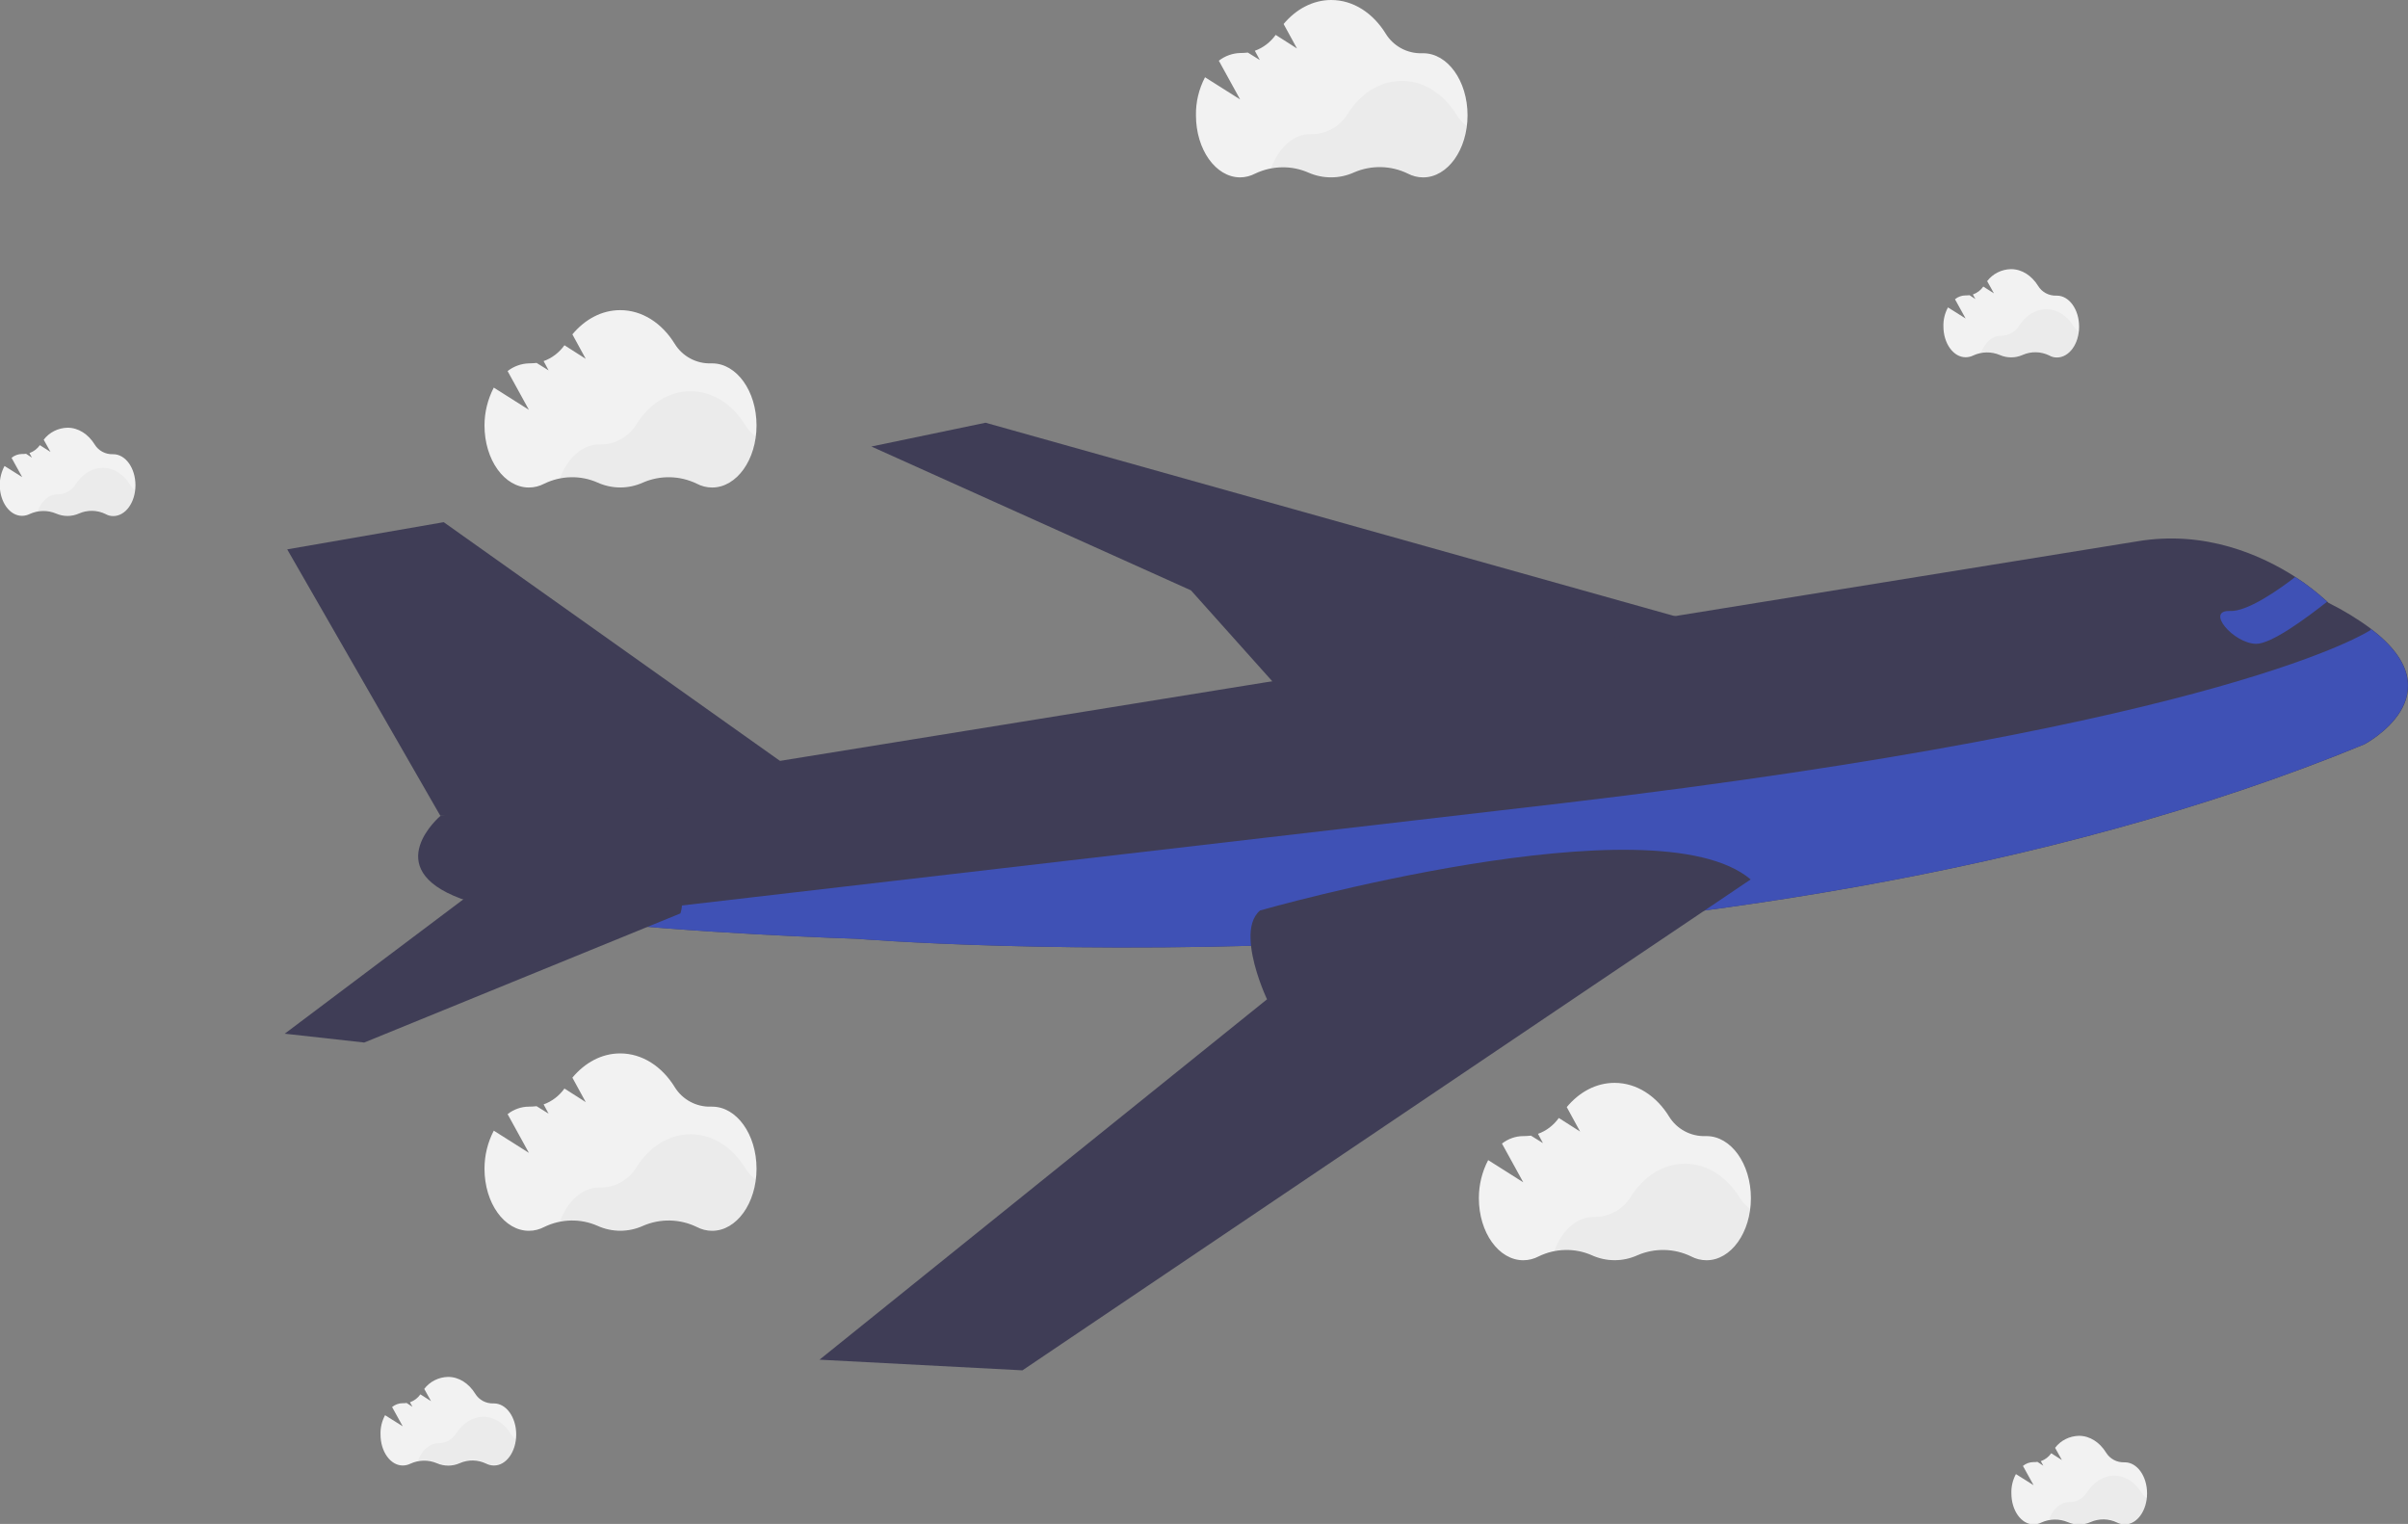 <?xml version="1.0" encoding="utf-8"?>
<!-- Generator: Adobe Illustrator 24.0.0, SVG Export Plug-In . SVG Version: 6.00 Build 0)  -->
<svg version="1.1" id="b8eef085-bbb0-4c81-9a53-f8aa424b48dc"
	 xmlns="http://www.w3.org/2000/svg" xmlns:xlink="http://www.w3.org/1999/xlink" x="0px" y="0px" viewBox="0 0 1063.1 672.7"
	 style="enable-background:new 0 0 1063.1 672.7;" xml:space="preserve">
<rect x="0" y="0" width="1063.1" height="672.7" fill="#808080" stroke="none"/>
<style type="text/css">
	.st0{fill:#3F3D56;}
	.st1{fill:#3F51B5;}
	.st2{fill:#F2F2F2;}
	.st3{opacity:3.000000e-02;enable-background:new    ;}
</style>
<title>aircraft</title>
<path class="st0" d="M203.5,396.7c9.8,3.6,26.9,6.6,46.8,8.9c54,6.5,128,8.8,128,8.8s380.4,31.5,665.5-85.8c0,0,41.5-21.7,3-51
	c-5.9-4.4-12.2-8.2-18.8-11.5l-0.5-0.5c-4.4-4-9.1-7.7-14.1-10.9c-14.8-9.5-39.7-20.9-70.1-15.7L194.5,360.1
	C194.5,360.1,167.1,383.2,203.5,396.7z"/>
<path class="st0" d="M352.7,341.8L195.9,230.5l-69.1,12l67.6,117.6C194.5,360.1,350.9,361.4,352.7,341.8z"/>
<polygon class="st0" points="747.3,274.2 435.1,186.6 384.7,197.1 525.8,260.6 569.9,309.9 "/>
<path class="st1" d="M250.2,405.6c54,6.5,128,8.8,128,8.8s380.4,31.5,665.5-85.8c0,0,41.5-21.7,3-51l-0.1,0.5
	c0,0-61.5,41.6-355.5,76.3L250.2,405.6z"/>
<path class="st0" d="M300.4,403.2l-139.6,57l-35.1-3.9l83.5-62.8C209.3,393.5,310.3,372,300.4,403.2z"/>
<path class="st1" d="M996,284.2c6.7,0.1,21.9-11.1,31.4-18.6c-4.4-4-9.1-7.7-14.1-10.9c-7.6,5.9-21.3,15.4-28.8,15
	C973.5,269.3,986,284,996,284.2z"/>
<path class="st0" d="M361.8,600.2l89.6,4.7l252-169.9l46.8-31.5l22.7-15.3c-42.6-36-216.6,13.7-216.6,13.7
	c-3.3,2.8-4.4,7.5-4.2,12.6c0.3,9.7,4.8,21,6.6,25.1c0.4,1,0.7,1.5,0.7,1.5L361.8,600.2z"/>
<path class="st2" d="M657,512.1l15.5,9.8l-9.4-17.1c2.7-2.1,6-3.3,9.4-3.3h0.2c1.1,0,2.2-0.1,3.2-0.2l5.3,3.3l-2.2-4.1
	c3.7-1.3,6.9-3.8,9.2-7l9.4,6l-5.9-10.8c5.5-6.6,12.9-10.7,21.1-10.7c9.8,0,18.5,5.8,24.1,14.9c3.4,5.5,9.5,8.8,16,8.6h0.5
	c10.8,0,19.6,12.2,19.6,27.4s-8.8,27.4-19.6,27.4c-2.4,0-4.7-0.6-6.8-1.7c-7.4-3.6-16.1-3.8-23.7-0.5c-6.4,2.9-13.7,2.9-20.1,0
	c-7.5-3.3-16.1-3.1-23.5,0.5c-2.1,1.1-4.4,1.7-6.8,1.7c-10.8,0-19.6-12.2-19.6-27.4C652.9,523,654.3,517.3,657,512.1z"/>
<path class="st3" d="M686.2,552.2c5.6-1.1,11.5-0.4,16.8,1.8c6.4,2.9,13.7,2.9,20.1,0c7.6-3.3,16.2-3.2,23.7,0.5
	c2.1,1.1,4.4,1.7,6.8,1.7c9.6,0,17.6-9.7,19.2-22.4c-1.9-1.4-3.6-3.2-4.8-5.2c-5.6-9.1-14.3-14.9-24.1-14.9s-18.4,5.7-24,14.7
	c-3.4,5.5-9.5,8.8-16,8.8h-0.2C696.1,537.1,689.5,543.2,686.2,552.2z"/>
<path class="st2" d="M218,499.1l15.5,9.8l-9.4-17.1c2.7-2.1,6-3.3,9.4-3.3h0.2c1.1,0,2.2-0.1,3.2-0.2l5.3,3.3l-2.2-4.1
	c3.7-1.3,6.9-3.8,9.2-7l9.4,6l-5.9-10.8c5.5-6.6,12.9-10.7,21.1-10.7c9.8,0,18.5,5.8,24.1,14.9c3.4,5.5,9.5,8.8,16,8.6h0.5
	c10.8,0,19.6,12.2,19.6,27.4s-8.8,27.4-19.6,27.4c-2.4,0-4.7-0.6-6.8-1.7c-7.4-3.6-16.1-3.8-23.7-0.5c-6.4,2.9-13.7,2.9-20.1,0
	c-7.5-3.3-16.1-3.1-23.5,0.5c-2.1,1.1-4.4,1.7-6.8,1.7c-10.8,0-19.6-12.2-19.6-27.4C213.9,510,215.3,504.3,218,499.1z"/>
<path class="st3" d="M247.2,539.2c5.6-1.1,11.5-0.4,16.8,1.8c6.4,2.9,13.7,2.9,20.1,0c7.6-3.3,16.2-3.2,23.7,0.5
	c2.1,1.1,4.4,1.7,6.8,1.7c9.6,0,17.6-9.7,19.2-22.4c-1.9-1.4-3.6-3.2-4.8-5.2c-5.6-9.1-14.3-14.9-24.1-14.9s-18.4,5.7-24,14.7
	c-3.4,5.5-9.5,8.9-16,8.8h-0.2C257.1,524.1,250.5,530.2,247.2,539.2z"/>
<path class="st2" d="M218,171.1l15.5,9.8l-9.4-17.1c2.7-2.1,6-3.3,9.4-3.4h0.2c1.1,0,2.2-0.1,3.2-0.2l5.3,3.3l-2.2-4.1
	c3.7-1.3,6.9-3.8,9.2-7l9.4,6l-5.9-10.8c5.5-6.6,12.9-10.7,21.1-10.7c9.8,0,18.5,5.8,24.1,14.9c3.4,5.5,9.5,8.8,16,8.6h0.5
	c10.8,0,19.6,12.2,19.6,27.4s-8.8,27.4-19.6,27.4c-2.4,0-4.7-0.6-6.8-1.7c-7.4-3.6-16.1-3.8-23.7-0.5c-6.4,2.9-13.7,2.9-20.1,0
	c-7.5-3.3-16.1-3.1-23.5,0.5c-2.1,1.1-4.4,1.7-6.8,1.7c-10.8,0-19.6-12.2-19.6-27.4C213.9,182,215.3,176.3,218,171.1z"/>
<path class="st3" d="M247.2,211.2c5.6-1.1,11.5-0.4,16.8,1.8c6.4,2.9,13.7,2.9,20.1,0c7.6-3.3,16.2-3.2,23.7,0.5
	c2.1,1.1,4.4,1.7,6.8,1.7c9.6,0,17.6-9.7,19.2-22.4c-1.9-1.4-3.6-3.2-4.8-5.2c-5.6-9.1-14.3-14.9-24.1-14.9s-18.4,5.7-24,14.7
	c-3.4,5.5-9.5,8.9-16,8.8h-0.2C257.1,196.1,250.5,202.2,247.2,211.2z"/>
<path class="st2" d="M860,135.7l7.8,4.9l-4.7-8.5c1.3-1.1,3-1.7,4.7-1.7h0.1c0.5,0,1.1,0,1.6-0.1l2.6,1.7l-1.1-2
	c1.9-0.7,3.5-1.9,4.6-3.5l4.7,3l-3-5.4c2.5-3.3,6.4-5.2,10.5-5.3c4.9,0,9.2,2.9,12,7.4c1.7,2.8,4.8,4.4,8,4.3h0.3
	c5.4,0,9.8,6.1,9.8,13.7s-4.4,13.6-9.8,13.6c-1.2,0-2.4-0.3-3.4-0.9c-3.7-1.8-8-1.9-11.8-0.2c-3.2,1.4-6.8,1.4-10,0
	c-3.8-1.6-8-1.5-11.7,0.2c-1,0.5-2.2,0.8-3.4,0.8c-5.4,0-9.8-6.1-9.8-13.6C857.9,141.2,858.6,138.3,860,135.7z"/>
<path class="st3" d="M874.6,155.7c2.8-0.5,5.7-0.2,8.4,0.9c1.6,0.7,3.3,1.1,5,1.1c1.7,0,3.5-0.4,5-1.1c3.8-1.7,8.1-1.6,11.8,0.2
	c1,0.6,2.2,0.8,3.4,0.9c4.8,0,8.8-4.8,9.6-11.2c-1-0.7-1.8-1.6-2.4-2.6c-2.8-4.5-7.1-7.4-12-7.4c-4.8,0-9.2,2.9-12,7.3
	c-1.7,2.8-4.7,4.4-8,4.4h-0.1C879.5,148.2,876.2,151.3,874.6,155.7z"/>
<path class="st2" d="M170,624.7l7.8,4.9l-4.7-8.5c1.3-1.1,3-1.7,4.7-1.7h0.1c0.5,0,1.1,0,1.6-0.1l2.6,1.7l-1.1-2
	c1.9-0.7,3.5-1.9,4.6-3.5l4.7,3l-3-5.4c2.5-3.3,6.4-5.2,10.5-5.3c4.9,0,9.2,2.9,12,7.4c1.7,2.8,4.8,4.4,8,4.3h0.3
	c5.4,0,9.8,6.1,9.8,13.7s-4.4,13.7-9.8,13.7c-1.2,0-2.4-0.3-3.4-0.8c-3.7-1.8-8-1.9-11.8-0.2c-3.2,1.4-6.8,1.4-10,0
	c-3.8-1.6-8-1.5-11.7,0.2c-1,0.5-2.2,0.8-3.4,0.8c-5.4,0-9.8-6.1-9.8-13.7C167.9,630.2,168.6,627.3,170,624.7z"/>
<path class="st3" d="M184.6,644.7c2.8-0.5,5.7-0.2,8.4,0.9c1.6,0.7,3.3,1.1,5,1.1c1.7,0,3.5-0.4,5-1.1c3.8-1.7,8.1-1.6,11.8,0.2
	c1,0.6,2.2,0.8,3.4,0.8c4.8,0,8.8-4.8,9.6-11.2c-1-0.7-1.8-1.6-2.4-2.6c-2.8-4.5-7.2-7.4-12-7.4s-9.2,2.9-12,7.3
	c-1.7,2.8-4.7,4.4-8,4.4h-0.1C189.5,637.2,186.2,640.3,184.6,644.7z"/>
<path class="st2" d="M890,650.7l7.8,4.9l-4.7-8.5c1.3-1.1,3-1.7,4.7-1.7h0.1c0.5,0,1.1,0,1.6-0.1l2.6,1.7l-1.1-2
	c1.9-0.7,3.5-1.9,4.6-3.5l4.7,3l-3-5.4c2.5-3.3,6.4-5.2,10.5-5.3c4.9,0,9.2,2.9,12,7.4c1.7,2.8,4.8,4.4,8,4.3h0.3
	c5.4,0,9.8,6.1,9.8,13.7s-4.4,13.7-9.8,13.7c-1.2,0-2.4-0.3-3.4-0.8c-3.7-1.8-8-1.9-11.8-0.2c-3.2,1.4-6.8,1.4-10,0
	c-3.8-1.6-8-1.5-11.7,0.2c-1,0.5-2.2,0.8-3.4,0.8c-5.4,0-9.8-6.1-9.8-13.7C887.9,656.2,888.6,653.3,890,650.7z"/>
<path class="st3" d="M904.6,670.7c2.8-0.5,5.7-0.2,8.4,0.9c1.6,0.7,3.3,1.1,5,1.1c1.7,0,3.5-0.4,5-1.1c3.8-1.7,8.1-1.6,11.8,0.2
	c1,0.6,2.2,0.8,3.4,0.8c4.8,0,8.8-4.8,9.6-11.2c-1-0.7-1.8-1.6-2.4-2.6c-2.8-4.5-7.1-7.4-12-7.4c-4.8,0-9.2,2.9-12,7.3
	c-1.7,2.8-4.7,4.4-8,4.4h-0.1C909.5,663.2,906.2,666.3,904.6,670.7z"/>
<path class="st2" d="M532,34.1l15.5,9.8l-9.4-17.1c2.7-2.1,6-3.3,9.4-3.4h0.2c1.1,0,2.2-0.1,3.2-0.2l5.3,3.3l-2.2-4.1
	c3.7-1.3,6.9-3.8,9.2-7l9.4,6l-5.9-10.8C572.1,4.1,579.6,0,587.7,0c9.8,0,18.5,5.8,24.1,14.9c3.4,5.5,9.5,8.8,16,8.6h0.5
	c10.8,0,19.6,12.2,19.6,27.4s-8.8,27.4-19.6,27.4c-2.4,0-4.7-0.6-6.8-1.7c-7.4-3.6-16.1-3.8-23.7-0.5c-6.4,2.9-13.7,2.9-20.1,0.1
	c-7.5-3.3-16.1-3.1-23.5,0.4c-2.1,1.1-4.4,1.7-6.8,1.7C536.7,78.2,528,66,528,50.9C527.9,45,529.3,39.3,532,34.1z"/>
<path class="st3" d="M561.2,74.2c5.6-1.1,11.5-0.4,16.8,1.8c6.4,2.9,13.7,2.9,20.1,0c7.6-3.3,16.2-3.2,23.7,0.5
	c2.1,1.1,4.4,1.7,6.8,1.7c9.6,0,17.6-9.7,19.2-22.4c-1.9-1.4-3.6-3.2-4.8-5.2c-5.6-9.1-14.4-14.9-24.1-14.9c-9.8,0-18.4,5.7-24,14.7
	c-3.4,5.5-9.5,8.9-16,8.8h-0.2C571.1,59.1,564.5,65.2,561.2,74.2z"/>
<path class="st2" d="M2,205.7l7.8,4.9l-4.7-8.5c1.3-1.1,3-1.7,4.7-1.7h0.1c0.5,0,1.1,0,1.6-0.1l2.6,1.7l-1.1-2
	c1.9-0.7,3.5-1.9,4.6-3.5l4.7,3l-3-5.4c2.5-3.3,6.4-5.2,10.5-5.3c4.9,0,9.2,2.9,12,7.4c1.7,2.8,4.8,4.4,8,4.3H50
	c5.4,0,9.8,6.1,9.8,13.7s-4.4,13.6-9.8,13.6c-1.2,0-2.4-0.3-3.4-0.9c-3.7-1.8-8-1.9-11.8-0.2c-3.2,1.4-6.8,1.4-10,0
	c-3.8-1.6-8-1.5-11.7,0.2c-1,0.5-2.2,0.8-3.4,0.8c-5.4,0-9.8-6.1-9.8-13.6C-0.1,211.2,0.6,208.3,2,205.7z"/>
<path class="st3" d="M16.6,225.7c2.8-0.5,5.7-0.2,8.4,0.9c1.6,0.7,3.3,1.1,5,1.1c1.7,0,3.4-0.4,5-1.1c3.8-1.7,8.1-1.6,11.8,0.2
	c1,0.6,2.2,0.8,3.4,0.9c4.8,0,8.8-4.8,9.6-11.2c-1-0.7-1.8-1.6-2.4-2.6c-2.8-4.5-7.2-7.4-12-7.4s-9.2,2.9-12,7.3
	c-1.7,2.7-4.7,4.4-7.9,4.4h-0.1C21.5,218.2,18.2,221.3,16.6,225.7z"/>
</svg>
